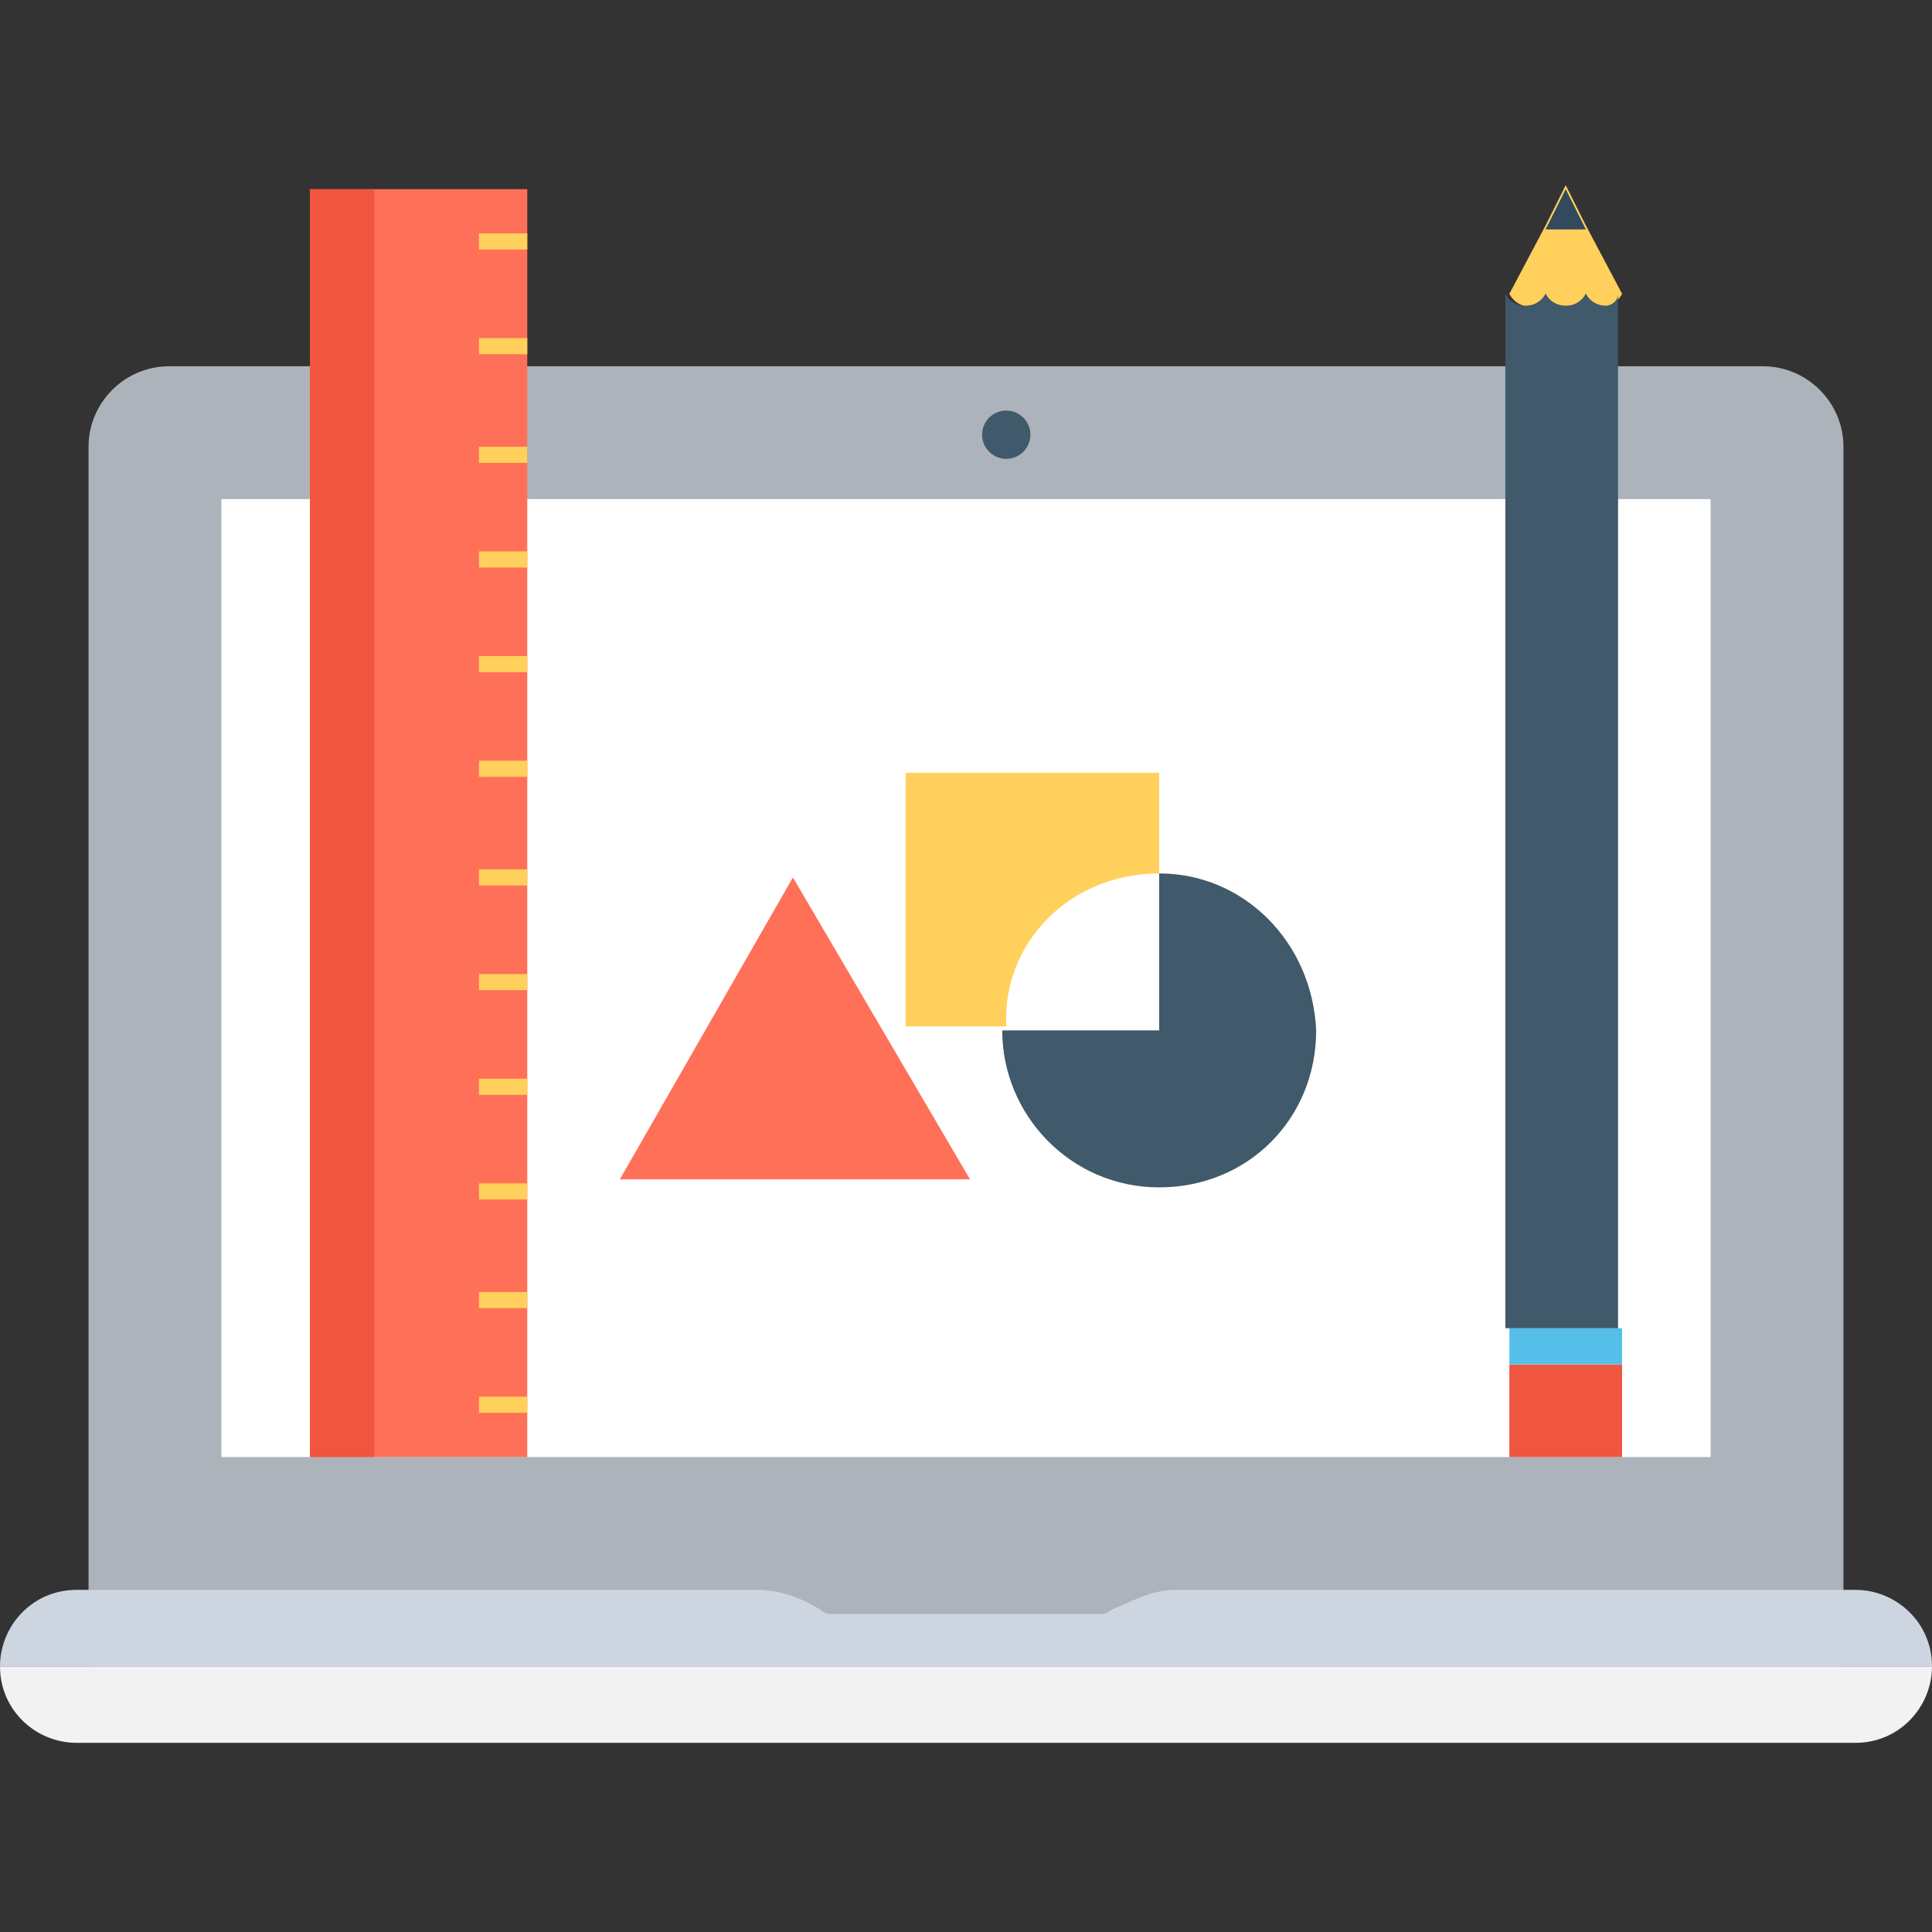 <?xml version="1.0" encoding="utf-8"?>
<!-- Generator: Adobe Illustrator 18.0.0, SVG Export Plug-In . SVG Version: 6.00 Build 0)  -->
<!DOCTYPE svg PUBLIC "-//W3C//DTD SVG 1.1//EN" "http://www.w3.org/Graphics/SVG/1.1/DTD/svg11.dtd">
<svg version="1.1" id="Layer_1" xmlns="http://www.w3.org/2000/svg" xmlns:xlink="http://www.w3.org/1999/xlink" x="0px" y="0px"
	 viewBox="0 0 48 48" enable-background="new 0 0 48 48" xml:space="preserve">
<rect x="0" y="0" width="48" height="48" fill="#333333" stroke="none"/>
<g>
	<path fill="#ACB3BA" d="M45.8,41.4H2.2V11.1c0-1.1,0.9-2,2-2h39.6c1.1,0,2,0.9,2,2V41.4z"/>
	<rect x="5.5" y="12.4" fill="#FFFFFF" width="37" height="23.8"/>
	<path fill="#F2F2F2" d="M1.9,43.3h44.2c1.1,0,1.9-0.9,1.9-1.9H0C0,42.5,0.9,43.3,1.9,43.3z"/>
	<path fill="#CDD6E0" d="M46.1,39.5H29.2c-0.6,0-1.1,0.3-1.6,0.5c-0.1,0.1-0.2,0.1-0.3,0.1h-6.6c-0.1,0-0.2,0-0.3-0.1
		c-0.5-0.3-1-0.5-1.6-0.5H1.9c-1.1,0-1.9,0.9-1.9,1.9h48C48,40.3,47.1,39.5,46.1,39.5z"/>
	<g>
		<polygon fill="#FF7058" points="19.7,21.8 15.4,29.3 24.1,29.3 		"/>
		<path fill="#FFD15C" d="M28.8,21.7v-2.5h-6.3v6.3h2.5C24.9,23.4,26.6,21.7,28.8,21.7z"/>
		<path fill="#40596B" d="M28.8,21.7v3.9h-3.9c0,2.1,1.7,3.9,3.9,3.9s3.9-1.7,3.9-3.9C32.6,23.4,30.9,21.7,28.8,21.7z"/>
	</g>
	<circle fill="#40596B" cx="25" cy="10.8" r="0.6"/>
	<g>
		<rect x="37.5" y="33.9" fill="#F05540" width="2.8" height="2.3"/>
		<rect x="37.5" y="33" fill="#55BFE9" width="2.8" height="0.9"/>
		<polygon fill="#334A5E" points="38.3,5.9 38.9,4.7 39.5,5.9 		"/>
		<path fill="#FFD05C" d="M37.5,7.3l0.9-1.7l0.5-1l0.5,1l0.9,1.7v0c-0.1,0.2-0.3,0.3-0.4,0.3c-0.2,0-0.4-0.1-0.5-0.3
			c-0.1,0.2-0.3,0.3-0.5,0.3c-0.2,0-0.4-0.1-0.5-0.3c-0.1,0.2-0.3,0.3-0.5,0.3C37.8,7.6,37.6,7.5,37.5,7.3z"/>
		<path fill="#40596B" d="M39.9,7.6c-0.2,0-0.4-0.1-0.5-0.3c-0.1,0.2-0.3,0.3-0.5,0.3c-0.2,0-0.4-0.1-0.5-0.3
			c-0.1,0.2-0.3,0.3-0.5,0.3c-0.2,0-0.4-0.1-0.5-0.3l0,25.7h2.8l0-25.7C40.2,7.5,40,7.6,39.9,7.6z"/>
		<polygon fill="#89D6F7" points="37.5,7.3 37.5,7.3 37.5,7.3 		"/>
		<polygon fill="#334A5E" points="38.4,5.7 38.9,4.7 39.4,5.7 		"/>
	</g>
	<g>
		<rect x="7.7" y="4.7" fill="#FF7058" width="5.4" height="31.5"/>
		<rect x="7.7" y="4.7" fill="#F1543F" width="1.6" height="31.5"/>
		<g>
			<rect x="11.9" y="5.8" fill="#FFD15C" width="1.2" height="0.4"/>
			<rect x="11.9" y="8.4" fill="#FFD15C" width="1.2" height="0.4"/>
			<rect x="11.9" y="11.1" fill="#FFD15C" width="1.2" height="0.4"/>
			<rect x="11.9" y="13.7" fill="#FFD15C" width="1.2" height="0.4"/>
			<rect x="11.9" y="16.3" fill="#FFD15C" width="1.2" height="0.4"/>
			<rect x="11.9" y="18.9" fill="#FFD15C" width="1.2" height="0.4"/>
			<rect x="11.9" y="21.6" fill="#FFD15C" width="1.2" height="0.4"/>
			<rect x="11.9" y="24.2" fill="#FFD15C" width="1.2" height="0.4"/>
			<rect x="11.9" y="26.8" fill="#FFD15C" width="1.2" height="0.4"/>
			<rect x="11.9" y="29.4" fill="#FFD15C" width="1.2" height="0.4"/>
			<rect x="11.9" y="32.1" fill="#FFD15C" width="1.2" height="0.4"/>
			<rect x="11.9" y="34.7" fill="#FFD15C" width="1.2" height="0.4"/>
		</g>
	</g>
</g>
</svg>
